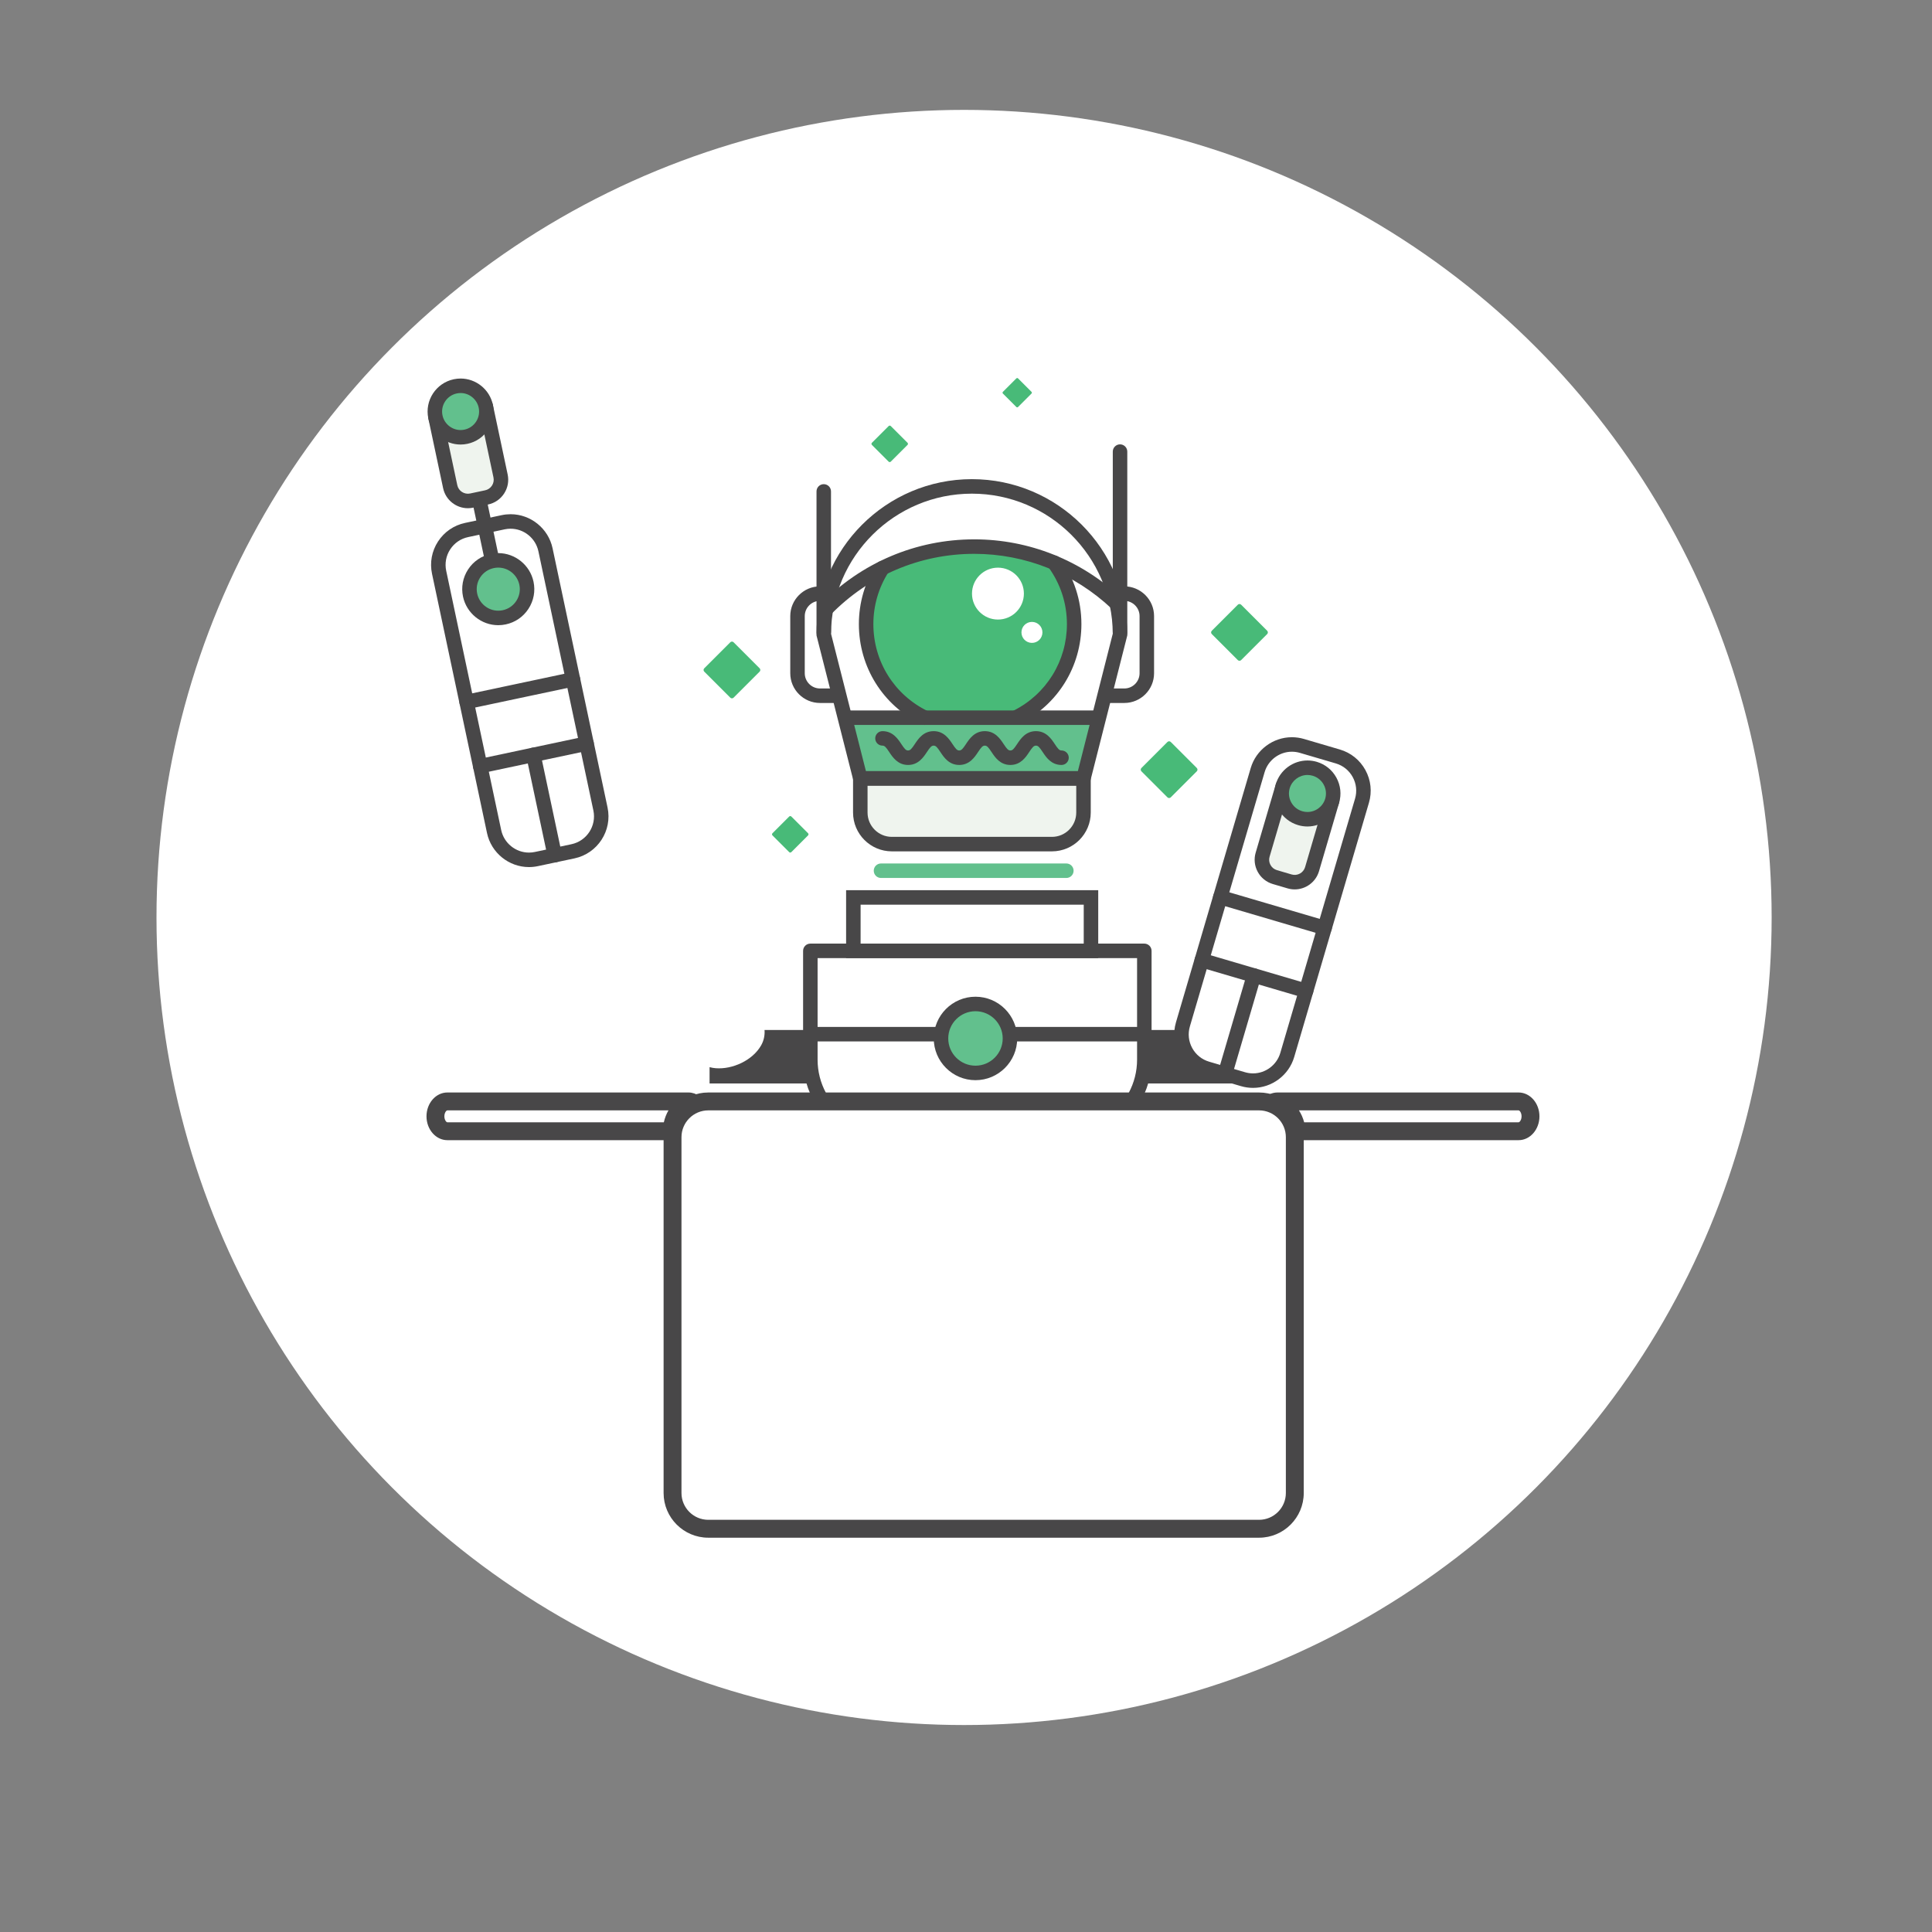 <svg width="500" height="500" xmlns="http://www.w3.org/2000/svg">

 <rect width="100%" height="100%" fill="#808080" stroke="none"/>

 <g>
  <title>background</title>
  <rect fill="none" id="canvas_background" height="502" width="502" y="-1" x="-1"/>
 </g>
 <g>
  <title>Layer 1</title>
  <ellipse ry="209" rx="209" id="svg_1" cy="237.438" cx="249.5" stroke-width="0" stroke="#000" fill="#fff"/>
  <g fill-rule="evenodd" fill="none" id="Page-1">
   <g id="Ethereal--Hackathon">
    <g id="Group-3">
     <g id="bot-(1)">
      <path fill="#62C08D" id="Path" d="m209.715,267.644l86.434,0"/>
      <rect height="3.752" width="86.434" y="265.768" x="209.715" fill="#484748" id="Rectangle"/>
      <path fill-rule="nonzero" fill="#484748" id="Shape" d="m293.173,286.619l-80.48,0c-0.65,0 -1.254,-0.337 -1.595,-0.89c-2.131,-3.445 -3.258,-7.414 -3.258,-11.478l0,-28.169c0,-1.036 0.84,-1.876 1.876,-1.876l86.434,0c1.036,0 1.876,0.84 1.876,1.876l0,28.169c0,4.063 -1.127,8.032 -3.259,11.478c-0.341,0.553 -0.946,0.89 -1.594,0.89zm-79.401,-3.751l78.321,0c1.429,-2.637 2.181,-5.596 2.181,-8.616l0,-26.292l-82.682,0l0,26.292c-0.001,3.02 0.751,5.979 2.18,8.616z"/>
      <path fill="#62C08D" id="Path" d="m261.377,268.749c0,-4.926 -3.996,-8.923 -8.925,-8.923c-4.927,0 -8.923,3.997 -8.923,8.923c0,4.93 3.996,8.925 8.923,8.925c4.929,0 8.925,-3.995 8.925,-8.925"/>
      <path fill-rule="nonzero" fill="#484748" id="Shape" d="m252.452,279.55c-5.954,0 -10.798,-4.846 -10.798,-10.801c0,-5.953 4.844,-10.799 10.798,-10.799c5.955,0 10.8,4.846 10.8,10.799c0,5.955 -4.845,10.801 -10.8,10.801zm0,-17.848c-3.885,0 -7.047,3.162 -7.047,7.047c0,3.887 3.162,7.049 7.047,7.049c3.887,0 7.048,-3.162 7.048,-7.049c0,-3.885 -3.161,-7.047 -7.048,-7.047z"/>
      <path fill="#484748" id="Path" d="m197.862,266.563c0.103,1.347 -0.177,2.736 -0.884,3.981c-2.196,3.866 -7.386,6.259 -11.775,5.908c-0.537,-0.043 -1.06,-0.14 -1.565,-0.274l0,4.222l27.076,0l0,-13.837l-12.852,0z"/>
      <g id="Group">
       <path fill="#62C08D" id="Path" d="m138.045,195.358l5.506,25.959"/>
       <path fill="#484748" id="Path" d="m143.549,223.193c-0.867,0 -1.646,-0.604 -1.833,-1.487l-5.506,-25.959c-0.215,-1.014 0.433,-2.009 1.446,-2.225c1.015,-0.216 2.009,0.433 2.224,1.446l5.506,25.96c0.215,1.012 -0.433,2.009 -1.446,2.224c-0.131,0.028 -0.262,0.041 -0.391,0.041z"/>
       <path fill="#484748" id="Path" d="m124,129.134l4.949,23.338"/>
       <path fill="#484748" id="Path" d="m128.947,154.349c-0.867,0 -1.646,-0.605 -1.833,-1.488l-4.95,-23.338c-0.215,-1.013 0.432,-2.009 1.446,-2.224c1.013,-0.217 2.009,0.433 2.224,1.446l4.95,23.338c0.215,1.013 -0.433,2.009 -1.446,2.224c-0.131,0.028 -0.262,0.042 -0.391,0.042z"/>
       <path fill-rule="nonzero" fill="#484748" id="Shape" d="m136.892,224.4c-5.208,0 -9.772,-3.703 -10.854,-8.804l-14.231,-67.1c-0.616,-2.902 -0.064,-5.87 1.553,-8.357c1.617,-2.486 4.105,-4.194 7.007,-4.81l9.469,-2.008c0.762,-0.162 1.54,-0.243 2.313,-0.243c5.207,0 9.771,3.701 10.853,8.802l14.231,67.101c1.271,5.99 -2.569,11.896 -8.558,13.167l-9.47,2.008c-0.762,0.161 -1.54,0.244 -2.313,0.244zm-4.743,-87.57c-0.512,0 -1.029,0.055 -1.535,0.161l-9.469,2.009c-1.922,0.407 -3.569,1.538 -4.64,3.185c-1.07,1.647 -1.436,3.612 -1.028,5.534l14.231,67.1c0.717,3.378 3.738,5.83 7.185,5.83c0.512,0 1.028,-0.055 1.535,-0.162l9.47,-2.008c3.966,-0.842 6.508,-4.752 5.667,-8.72l-14.231,-67.101c-0.719,-3.378 -3.74,-5.828 -7.185,-5.828z"/>
       <path fill="#62C08D" id="Path" d="m121.662,154.017c0.854,4.025 4.808,6.596 8.833,5.743c4.025,-0.854 6.596,-4.81 5.743,-8.833c-0.854,-4.026 -4.809,-6.597 -8.833,-5.743c-4.027,0.853 -6.597,4.808 -5.743,8.833"/>
       <path fill-rule="nonzero" fill="#484748" id="Shape" d="m128.942,161.799l0,0c-4.374,0 -8.207,-3.109 -9.115,-7.394c-0.517,-2.436 -0.054,-4.927 1.304,-7.017c1.358,-2.088 3.447,-3.523 5.884,-4.039c0.64,-0.137 1.293,-0.205 1.942,-0.205c4.374,0 8.207,3.109 9.116,7.393c0.517,2.437 0.054,4.929 -1.304,7.017c-1.357,2.09 -3.447,3.524 -5.884,4.041c-0.641,0.134 -1.294,0.204 -1.943,0.204zm0.015,-14.903c-0.388,0 -0.78,0.041 -1.164,0.122c-1.456,0.31 -2.705,1.167 -3.517,2.415c-0.812,1.248 -1.088,2.739 -0.779,4.194c0.543,2.561 2.833,4.42 5.445,4.42l0,0c0.389,0 0.78,-0.042 1.164,-0.123c1.457,-0.309 2.706,-1.167 3.518,-2.415c0.812,-1.248 1.088,-2.738 0.779,-4.194c-0.544,-2.56 -2.834,-4.419 -5.446,-4.419z"/>
       <path fill="#484748" id="Path" d="m124.28,200.153c-0.867,0 -1.646,-0.605 -1.833,-1.488c-0.215,-1.013 0.433,-2.009 1.446,-2.223l27.526,-5.84c1.013,-0.216 2.009,0.434 2.224,1.446c0.215,1.014 -0.433,2.01 -1.446,2.225l-27.525,5.838c-0.132,0.029 -0.263,0.042 -0.392,0.042z"/>
       <path fill="#484748" id="Path" d="m120.756,183.534c-0.867,0 -1.646,-0.605 -1.833,-1.487c-0.215,-1.014 0.433,-2.009 1.446,-2.225l27.525,-5.837c1.015,-0.217 2.009,0.432 2.225,1.446c0.215,1.013 -0.433,2.009 -1.446,2.223l-27.525,5.839c-0.132,0.028 -0.263,0.041 -0.392,0.041z"/>
       <path fill="#EFF4EE" id="Path" d="m125.718,105.122l3.83,18.058c0.536,2.526 -1.079,5.01 -3.605,5.545l-3.885,0.824c-2.527,0.536 -5.01,-1.079 -5.546,-3.605l-3.83,-18.057"/>
       <path fill="#484748" id="Path" d="m121.087,131.527c-3.029,0 -5.757,-2.117 -6.41,-5.194l-3.831,-18.058c-0.215,-1.012 0.433,-2.009 1.446,-2.223c1.015,-0.218 2.01,0.432 2.224,1.445l3.83,18.057c0.32,1.511 1.812,2.476 3.322,2.159l3.884,-0.824c0.732,-0.155 1.36,-0.587 1.768,-1.214c0.408,-0.628 0.547,-1.376 0.392,-2.107l-3.829,-18.058c-0.216,-1.013 0.432,-2.009 1.445,-2.224c1.015,-0.216 2.009,0.433 2.224,1.445l3.83,18.058c0.363,1.712 0.037,3.463 -0.917,4.932c-0.954,1.468 -2.422,2.476 -4.134,2.838l-3.885,0.824c-0.454,0.097 -0.91,0.143 -1.359,0.144z"/>
       <path fill="#62C08D" id="Path" d="m112.682,107.887c0.764,3.6 4.301,5.899 7.9,5.136c3.601,-0.763 5.9,-4.301 5.136,-7.9c-0.763,-3.599 -4.3,-5.898 -7.901,-5.136c-3.599,0.764 -5.898,4.3 -5.135,7.9"/>
       <path fill-rule="nonzero" fill="#484748" id="Shape" d="m119.194,115.045l0,0c-4.004,0 -7.515,-2.848 -8.347,-6.77c-0.976,-4.604 1.976,-9.146 6.581,-10.123c0.586,-0.125 1.185,-0.188 1.78,-0.188c4.004,0 7.514,2.846 8.346,6.767c0.473,2.232 0.049,4.515 -1.194,6.428c-1.243,1.911 -3.157,3.226 -5.389,3.699c-0.585,0.123 -1.183,0.187 -1.777,0.187zm0.014,-13.329c-0.334,0 -0.67,0.036 -1.001,0.106c-2.582,0.548 -4.237,3.094 -3.689,5.676c0.467,2.199 2.434,3.795 4.677,3.796l0,0c0.333,0 0.669,-0.036 0.999,-0.105c1.251,-0.267 2.324,-1.003 3.021,-2.075c0.697,-1.072 0.935,-2.352 0.67,-3.603c-0.468,-2.198 -2.435,-3.795 -4.677,-3.795z"/>
      </g>
      <path fill="#62C08D" id="Path" d="m337.845,288.905l0,-26.538"/>
      <path fill="#484748" id="Path" d="m319.501,279.266c-2.878,-2.132 -6.376,-3.088 -9.379,-5.003c-2.63,-1.677 -3.938,-4.783 -3.172,-7.699l-10.251,0l0,13.836l27.077,0l0,-0.214c-1.489,0.244 -3.021,0.006 -4.275,-0.92z"/>
      <g id="Group">
       <path fill-rule="nonzero" fill="#484748" id="Shape" d="m324.286,281.543l0,0c-1.058,0 -2.113,-0.151 -3.136,-0.452l-9.288,-2.73c-2.846,-0.838 -5.194,-2.731 -6.615,-5.336c-1.421,-2.603 -1.742,-5.604 -0.906,-8.45l19.346,-65.809c1.38,-4.695 5.76,-7.975 10.649,-7.975c1.058,0 2.112,0.151 3.136,0.453l9.286,2.729c2.846,0.837 5.195,2.731 6.617,5.336c1.421,2.604 1.743,5.604 0.905,8.45l-19.345,65.809c-1.379,4.696 -5.758,7.975 -10.649,7.975zm10.05,-87.001c-3.236,0 -6.137,2.172 -7.051,5.281l-19.344,65.809c-0.555,1.886 -0.342,3.872 0.599,5.597c0.94,1.724 2.497,2.979 4.381,3.532l9.287,2.73c0.68,0.199 1.378,0.301 2.078,0.301c3.236,0 6.138,-2.172 7.051,-5.282l19.346,-65.809c0.554,-1.885 0.34,-3.871 -0.602,-5.596c-0.94,-1.725 -2.496,-2.979 -4.38,-3.533l-9.287,-2.729c-0.68,-0.199 -1.379,-0.301 -2.078,-0.301z"/>
       <path fill="#484748" id="Path" d="m338.018,258.31c-0.174,0 -0.354,-0.025 -0.529,-0.077l-26.995,-7.935c-0.994,-0.292 -1.563,-1.335 -1.271,-2.328c0.292,-0.995 1.335,-1.565 2.329,-1.271l26.995,7.936c0.994,0.291 1.563,1.335 1.271,2.328c-0.241,0.817 -0.99,1.347 -1.8,1.347z"/>
       <path fill="#484748" id="Path" d="m342.809,242.011c-0.175,0 -0.353,-0.024 -0.529,-0.077l-26.995,-7.935c-0.994,-0.292 -1.563,-1.336 -1.271,-2.329c0.292,-0.994 1.336,-1.562 2.329,-1.271l26.995,7.937c0.994,0.291 1.563,1.335 1.271,2.328c-0.241,0.817 -0.989,1.347 -1.8,1.347z"/>
       <path fill="#484748" id="Path" d="m317.035,279.802c-0.175,0 -0.353,-0.025 -0.528,-0.076c-0.994,-0.293 -1.563,-1.335 -1.271,-2.328l7.485,-25.46c0.291,-0.995 1.337,-1.563 2.329,-1.271c0.994,0.293 1.563,1.335 1.27,2.328l-7.485,25.46c-0.24,0.816 -0.989,1.347 -1.8,1.347z"/>
       <path fill="#EFF4EE" id="Path" d="m331.976,203.474l-5.204,17.708c-0.729,2.479 0.689,5.08 3.168,5.808l3.811,1.12c2.479,0.729 5.077,-0.689 5.806,-3.169l5.206,-17.708"/>
       <path fill="#484748" id="Path" d="m335.064,230.177c-0.61,0 -1.229,-0.087 -1.845,-0.268l-3.81,-1.12c-1.681,-0.492 -3.066,-1.611 -3.904,-3.148c-0.839,-1.536 -1.029,-3.308 -0.535,-4.987l5.205,-17.708c0.292,-0.995 1.336,-1.563 2.329,-1.271c0.994,0.292 1.563,1.334 1.27,2.328l-5.204,17.708c-0.211,0.719 -0.13,1.476 0.228,2.134c0.359,0.656 0.951,1.135 1.67,1.346l3.81,1.12c1.484,0.435 3.043,-0.417 3.479,-1.899l5.205,-17.707c0.293,-0.995 1.336,-1.563 2.328,-1.271c0.995,0.293 1.564,1.336 1.271,2.328l-5.205,17.709c-0.838,2.851 -3.46,4.705 -6.292,4.706z"/>
       <path fill="#62C08D" id="Path" d="m344.762,207.232c-1.039,3.531 -4.741,5.551 -8.271,4.513c-3.53,-1.037 -5.553,-4.74 -4.515,-8.271c1.038,-3.53 4.742,-5.55 8.273,-4.512c3.529,1.036 5.551,4.74 4.513,8.27"/>
       <path fill-rule="nonzero" fill="#484748" id="Shape" d="m338.371,213.894c-0.813,0 -1.623,-0.116 -2.41,-0.349c-2.188,-0.643 -3.995,-2.099 -5.088,-4.102c-1.093,-2.002 -1.341,-4.311 -0.697,-6.499c1.062,-3.61 4.431,-6.131 8.191,-6.131c0.813,0 1.624,0.116 2.41,0.348c2.188,0.644 3.995,2.101 5.087,4.103c1.093,2.002 1.34,4.311 0.696,6.498c-1.061,3.61 -4.428,6.132 -8.189,6.132zm-0.004,-13.33c-2.108,0 -3.996,1.414 -4.593,3.438c-0.36,1.228 -0.221,2.521 0.392,3.643c0.613,1.123 1.626,1.939 2.852,2.301c0.443,0.13 0.898,0.195 1.354,0.195c2.106,0 3.995,-1.413 4.59,-3.438c0.36,-1.228 0.223,-2.521 -0.391,-3.643c-0.611,-1.123 -1.625,-1.938 -2.85,-2.301c-0.445,-0.128 -0.9,-0.195 -1.354,-0.195z"/>
      </g>
      <path fill-rule="nonzero" fill="#484748" id="Shape" d="m284.22,247.96l-65.25,0l0,-17.581l65.25,0l0,17.581zm-61.498,-3.753l57.747,0l0,-10.076l-57.747,0l0,10.076l0,0z"/>
      <path fill="#62C08D" id="Path" d="m275.97,227.218l-47.967,0c-1.036,0 -1.876,-0.84 -1.876,-1.876c0,-1.036 0.84,-1.876 1.876,-1.876l47.967,0c1.036,0 1.877,0.84 1.877,1.876c0,1.036 -0.841,1.876 -1.877,1.876z"/>
      <polygon points="218.851,185.74 279.142,185.74 284.251,187.69 280.408,201.449 222.645,201.449 " fill="#62C08D" id="Path"/>
      <path fill="#EFF4EE" id="Path" d="m272.242,218.455l-41.432,0c-4.509,0 -8.165,-3.655 -8.165,-8.166l0,-8.839l57.763,0l0,8.839c0,4.511 -3.655,8.166 -8.166,8.166"/>
      <path fill-rule="nonzero" fill="#484748" id="Shape" d="m272.242,220.331l-41.432,0c-5.536,0 -10.041,-4.505 -10.041,-10.042l0,-10.715l61.515,0l0,10.715c0,5.537 -4.504,10.042 -10.042,10.042zm-47.721,-17.005l0,6.963c0,3.469 2.821,6.29 6.289,6.29l41.432,0c3.47,0 6.291,-2.821 6.291,-6.29l0,-6.963l-54.012,0z"/>
      <path fill="#48BA78" id="Path" d="m240.937,185.74c-9.068,-3.982 -15.401,-13.042 -15.401,-23.581c0,-6.221 2.205,-11.926 5.879,-16.375c4.721,-5.722 34.424,-6.013 39.141,-0.688c4.023,4.541 6.466,10.516 6.466,17.063c0,10.539 -6.332,19.598 -15.399,23.581"/>
      <path fill="#484748" id="Path" d="m239.308,187.615c-0.275,0 -0.555,-0.061 -0.819,-0.189c-10,-4.864 -16.213,-14.792 -16.213,-25.907c0,-5.52 1.566,-10.882 4.529,-15.51c0.559,-0.871 1.719,-1.127 2.591,-0.567c0.873,0.559 1.127,1.72 0.568,2.592c-2.575,4.021 -3.936,8.685 -3.936,13.485c0,9.667 5.403,18.302 14.102,22.533c0.931,0.454 1.319,1.576 0.866,2.508c-0.324,0.668 -0.993,1.055 -1.688,1.055z"/>
      <path fill="#484748" id="Path" d="m263.116,187.479c-0.688,0 -1.35,-0.38 -1.68,-1.037c-0.464,-0.926 -0.089,-2.054 0.838,-2.517c8.538,-4.277 13.843,-12.863 13.843,-22.407c0,-5.369 -1.674,-10.487 -4.84,-14.803c-0.612,-0.835 -0.433,-2.009 0.403,-2.622c0.834,-0.612 2.01,-0.433 2.622,0.403c3.642,4.963 5.566,10.849 5.566,17.021c0,10.973 -6.098,20.844 -15.914,25.761c-0.268,0.136 -0.556,0.201 -0.838,0.201z"/>
      <path fill-rule="nonzero" fill="#484748" id="Shape" d="m281.867,203.325l-60.681,0l-9.874,-38.871l0,-0.234c0,-22.174 18.04,-40.215 40.214,-40.215c22.174,0 40.215,18.041 40.215,40.215l0,0.234l-9.874,38.871zm-57.763,-3.751l54.845,0l9.04,-35.586c-0.125,-19.999 -16.434,-36.23 -36.463,-36.23c-20.028,0 -36.336,16.231 -36.461,36.23l9.039,35.586z"/>
      <path fill="#484748" id="Path" d="m213.188,165.54c-1.036,0 -1.876,-0.84 -1.876,-1.874l0,-36.488c0,-1.036 0.84,-1.876 1.876,-1.876c1.036,0 1.875,0.84 1.875,1.876l0,36.488c0.001,1.034 -0.839,1.874 -1.875,1.874z"/>
      <path fill="#484748" id="Path" d="m289.866,165.54c-1.037,0 -1.877,-0.84 -1.877,-1.874l0,-46.79c0,-1.037 0.84,-1.877 1.877,-1.877c1.035,0 1.875,0.84 1.875,1.877l0,46.79c0,1.034 -0.84,1.874 -1.875,1.874z"/>
      <path fill="#484748" id="Path" d="m216.174,181.929l-3.957,0c-4.245,0 -7.698,-3.453 -7.698,-7.698l0,-14.785c0,-4.244 3.453,-7.698 7.698,-7.698l1.677,0c1.036,0 1.876,0.84 1.876,1.877c0,1.036 -0.84,1.876 -1.876,1.876l-1.677,0c-2.176,0 -3.947,1.77 -3.947,3.945l0,14.784c0,2.177 1.771,3.946 3.947,3.946l3.957,0c1.036,0 1.876,0.84 1.876,1.876c0,1.038 -0.84,1.877 -1.876,1.877z"/>
      <path fill="#484748" id="Path" d="m290.974,181.929l-3.958,0c-1.035,0 -1.875,-0.839 -1.875,-1.876c0,-1.036 0.84,-1.876 1.875,-1.876l3.958,0c2.176,0 3.946,-1.77 3.946,-3.946l0,-14.785c0,-2.176 -1.771,-3.945 -3.946,-3.945l-1.677,0c-1.037,0 -1.877,-0.84 -1.877,-1.876c0,-1.037 0.84,-1.877 1.877,-1.877l1.677,0c4.244,0 7.698,3.454 7.698,7.698l0,14.784c0,4.246 -3.454,7.699 -7.698,7.699z"/>
      <path fill="#484748" id="Path" d="m213.6,159.683c-0.473,0 -0.945,-0.178 -1.31,-0.534c-0.741,-0.724 -0.755,-1.911 -0.032,-2.652c10.649,-10.907 24.81,-16.913 39.876,-16.913c14.188,0 27.747,5.414 38.176,15.243c0.754,0.711 0.789,1.898 0.078,2.652c-0.71,0.754 -1.897,0.788 -2.651,0.079c-9.73,-9.172 -22.375,-14.224 -35.603,-14.224c-14.046,0 -27.255,5.605 -37.192,15.783c-0.367,0.377 -0.854,0.566 -1.342,0.566z"/>
      <path fill="#484748" id="Path" d="m284.251,187.613l-65.4,0c-1.036,0 -1.875,-0.84 -1.875,-1.875c0,-1.036 0.839,-1.876 1.875,-1.876l65.4,0c1.036,0 1.876,0.84 1.876,1.876c0,1.035 -0.84,1.875 -1.876,1.875z"/>
      <path fill="#FFFFFF" id="Path" d="m264.983,153.625c0,3.709 -3.008,6.716 -6.716,6.716c-3.709,0 -6.716,-3.007 -6.716,-6.716c0,-3.709 3.007,-6.716 6.716,-6.716c3.709,0 6.716,3.007 6.716,6.716"/>
      <path fill="#FFFFFF" id="Path" d="m269.781,163.666c0,1.498 -1.216,2.714 -2.716,2.714c-1.499,0 -2.715,-1.216 -2.715,-2.714c0,-1.5 1.216,-2.717 2.715,-2.717c1.5,0 2.716,1.217 2.716,2.717"/>
      <path fill="#484748" id="Path" d="m274.718,197.971c-2.664,0 -3.994,-2.011 -4.874,-3.342c-0.837,-1.266 -1.187,-1.66 -1.742,-1.66c-0.557,0 -0.907,0.395 -1.743,1.66c-0.881,1.331 -2.211,3.342 -4.873,3.342c-2.663,0 -3.994,-2.011 -4.874,-3.342c-0.837,-1.266 -1.187,-1.66 -1.744,-1.66c-0.558,0 -0.908,0.395 -1.746,1.66c-0.881,1.331 -2.211,3.342 -4.875,3.342c-2.663,0 -3.993,-2.011 -4.873,-3.342c-0.837,-1.266 -1.188,-1.66 -1.745,-1.66c-0.558,0 -0.909,0.395 -1.747,1.66c-0.881,1.331 -2.212,3.342 -4.875,3.342c-2.664,0 -3.995,-2.011 -4.875,-3.342c-0.839,-1.266 -1.189,-1.66 -1.747,-1.66c-1.036,0 -1.876,-0.84 -1.876,-1.876c0,-1.036 0.84,-1.875 1.876,-1.875c2.663,0 3.994,2.011 4.875,3.341c0.839,1.267 1.189,1.661 1.748,1.661c0.558,0 0.909,-0.395 1.747,-1.661c0.88,-1.33 2.212,-3.341 4.875,-3.341c2.663,0 3.993,2.012 4.874,3.342c0.837,1.266 1.188,1.66 1.744,1.66c0.558,0 0.908,-0.395 1.746,-1.66c0.881,-1.331 2.212,-3.342 4.875,-3.342c2.664,0 3.994,2.012 4.874,3.342c0.837,1.266 1.187,1.66 1.744,1.66c0.557,0 0.906,-0.395 1.743,-1.66c0.881,-1.33 2.21,-3.342 4.873,-3.342c2.661,0 3.991,2.012 4.872,3.342c0.837,1.266 1.187,1.66 1.744,1.66c1.035,0 1.875,0.84 1.875,1.875c-0.001,1.036 -0.841,1.876 -1.876,1.876z"/>
      <path fill-rule="nonzero" fill="#484748" id="Shape" d="m325.839,397.956l-142.532,0c-6.379,0 -11.569,-5.189 -11.569,-11.569l0,-92.083c0,-6.379 5.19,-11.568 11.569,-11.568l142.532,0c6.38,0 11.569,5.189 11.569,11.568l0,92.083c0,6.38 -5.189,11.569 -11.569,11.569zm-142.532,-110.594c-3.828,0 -6.941,3.114 -6.941,6.941l0,92.083c0,3.828 3.114,6.941 6.941,6.941l142.532,0c3.828,0 6.941,-3.113 6.941,-6.941l0,-92.083c0,-3.827 -3.113,-6.941 -6.941,-6.941l-142.532,0l0,0z"/>
      <path fill-rule="nonzero" fill="#484748" id="Shape" d="m393.007,295.075l-57.434,0c-1.207,0 -2.212,-0.929 -2.307,-2.133c-0.17,-2.164 -1.38,-4.718 -4.266,-5.396c-0.965,-0.227 -1.677,-1.041 -1.773,-2.026c-0.096,-0.985 0.444,-1.923 1.346,-2.333c0.661,-0.301 1.336,-0.452 2.003,-0.452l62.431,0c2.977,0 5.399,2.768 5.399,6.17c0,3.402 -2.423,6.17 -5.399,6.17zm-55.489,-4.627l55.489,0c0.266,0 0.771,-0.602 0.771,-1.543c0,-0.941 -0.506,-1.543 -0.771,-1.543l-56.843,0c0.596,0.928 1.056,1.965 1.354,3.086z"/>
      <path fill-rule="nonzero" fill="#484748" id="Shape" d="m173.821,295.075l-58.046,0c-2.977,0 -5.399,-2.768 -5.399,-6.17c0,-3.402 2.422,-6.17 5.399,-6.17l62.431,0c0.48,0 0.964,0.082 1.479,0.254c0.935,0.309 1.571,1.176 1.586,2.16c0.015,0.984 -0.595,1.871 -1.52,2.209c-2.546,0.93 -3.539,3.448 -3.619,5.493c-0.048,1.243 -1.069,2.224 -2.311,2.224zm-0.819,-7.716l-57.227,0.003c-0.265,0 -0.771,0.602 -0.771,1.543c0,0.941 0.506,1.543 0.771,1.543l56.024,0c0.252,-1.113 0.659,-2.152 1.203,-3.089z"/>
      <path fill="#48BA78" id="Path" d="m309.733,198.76c0.236,0.235 0.236,0.618 0,0.854l-6.741,6.741c-0.236,0.237 -0.619,0.237 -0.855,0.002l-6.741,-6.742c-0.236,-0.235 -0.235,-0.619 0,-0.854l6.742,-6.742c0.235,-0.235 0.618,-0.235 0.854,0.001l6.741,6.74z"/>
      <path fill="#48BA78" id="Path" d="m327.947,163.238c0.235,0.235 0.235,0.618 0,0.854l-6.742,6.741c-0.235,0.236 -0.619,0.236 -0.854,0.002l-6.741,-6.742c-0.237,-0.235 -0.236,-0.619 0,-0.854l6.741,-6.742c0.236,-0.236 0.619,-0.236 0.854,0.001l6.742,6.74z"/>
      <path fill="#48BA78" id="Path" d="m196.596,172.959c0.235,0.236 0.235,0.619 0,0.854l-6.742,6.741c-0.236,0.236 -0.619,0.236 -0.855,0.002l-6.741,-6.742c-0.236,-0.236 -0.235,-0.619 0,-0.855l6.742,-6.741c0.236,-0.236 0.618,-0.236 0.854,0l6.742,6.741z"/>
      <path fill="#48BA78" id="Path" d="m234.866,114.593c0.151,0.152 0.151,0.398 0,0.55l-4.334,4.333c-0.151,0.152 -0.397,0.152 -0.549,0.001l-4.333,-4.333c-0.152,-0.152 -0.152,-0.398 0,-0.551l4.333,-4.333c0.152,-0.151 0.397,-0.151 0.549,0.001l4.334,4.332z"/>
      <path fill="#48BA78" id="Path" d="m209.127,215.648c0.151,0.151 0.151,0.397 0,0.55l-4.334,4.333c-0.151,0.151 -0.397,0.151 -0.549,0l-4.333,-4.333c-0.152,-0.151 -0.151,-0.398 0,-0.55l4.334,-4.333c0.151,-0.152 0.397,-0.152 0.549,0l4.333,4.333z"/>
      <path fill="#48BA78" id="Path" d="m266.955,101.409c0.122,0.121 0.122,0.319 0,0.441l-3.482,3.482c-0.122,0.121 -0.32,0.121 -0.442,0l-3.48,-3.482c-0.123,-0.121 -0.122,-0.32 0,-0.441l3.481,-3.482c0.122,-0.122 0.319,-0.122 0.441,0l3.482,3.482z"/>
     </g>
    </g>
   </g>
  </g>
 </g>
</svg>